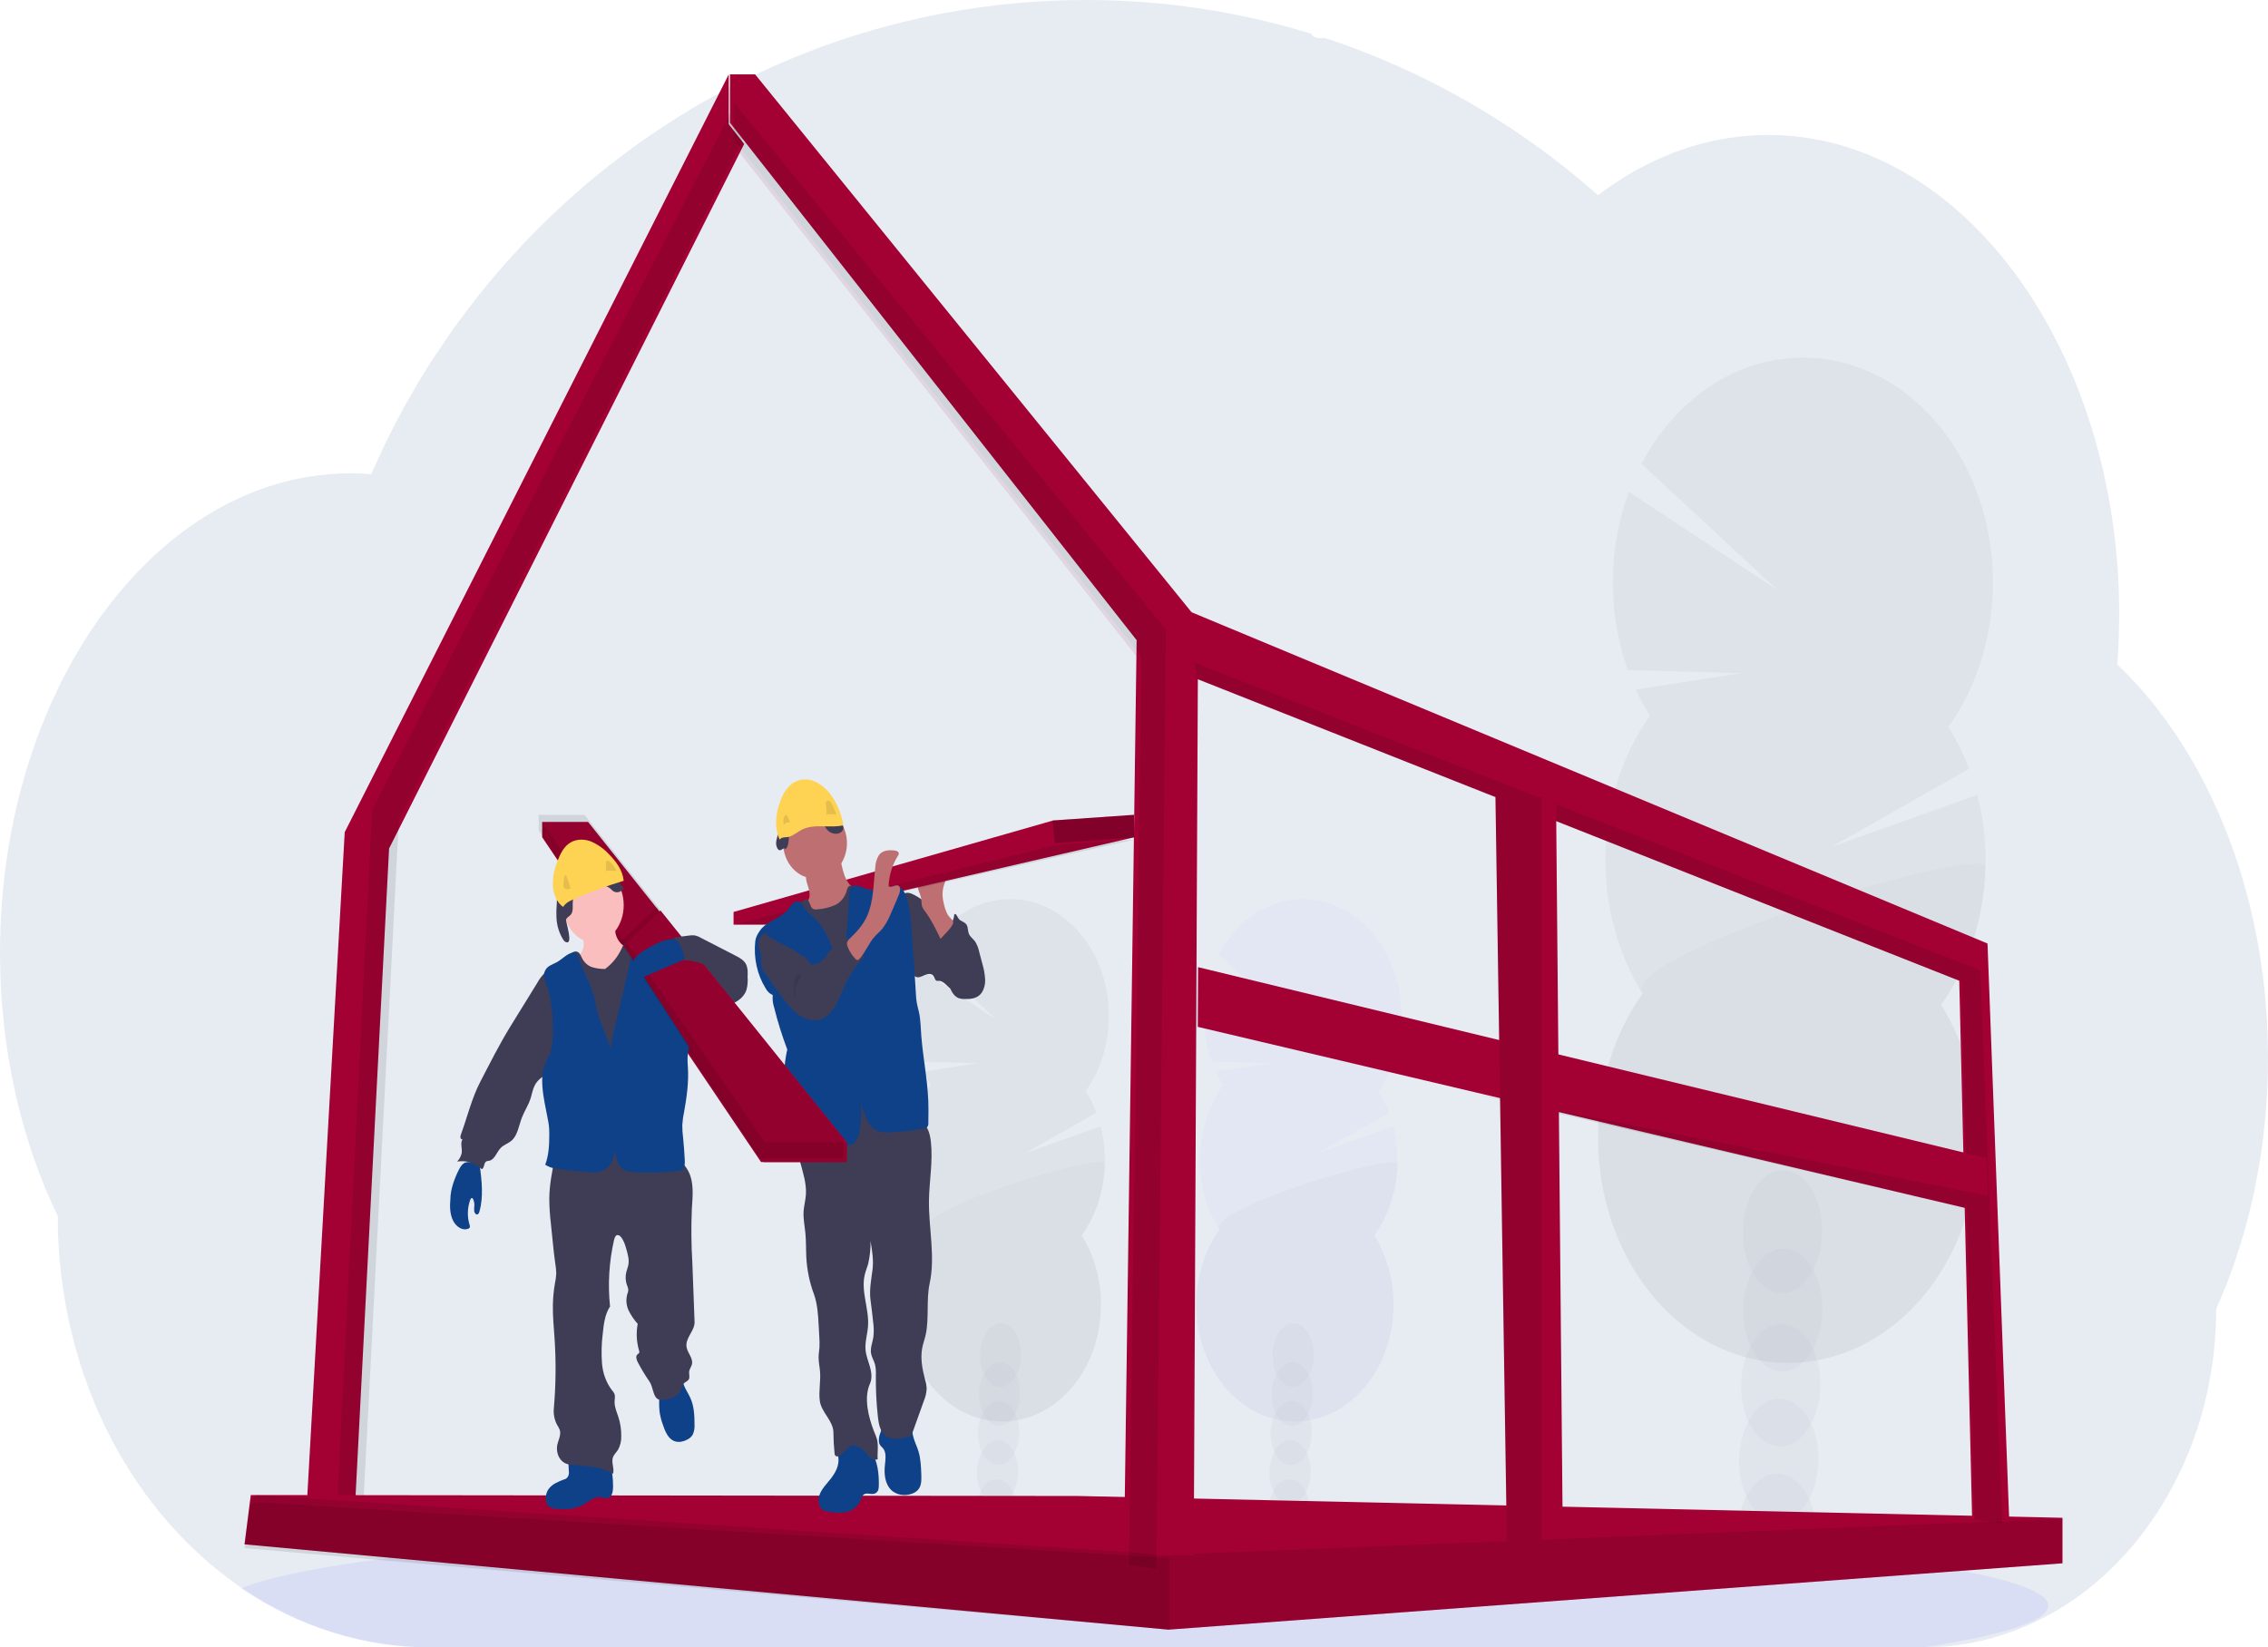 <svg width="640" height="465" viewBox="0 0 640 465" fill="none" xmlns="http://www.w3.org/2000/svg">
<path opacity="0.1" d="M640 298.671C640.011 311.27 638.721 323.824 636.158 336.054C635.296 340.174 634.295 344.21 633.154 348.159C631.757 353.034 630.139 357.817 628.307 362.486C627.383 364.848 626.407 367.163 625.378 369.431C625.395 382.351 623.143 395.135 618.765 406.974C610.851 428.217 596.739 445.393 579.002 455.372C567.911 461.622 555.791 464.91 543.503 465H121.502C102.727 465.047 84.275 459.22 68.024 448.112L67.774 447.945C65.46 446.345 63.203 444.65 61.004 442.861C56.057 438.824 51.409 434.298 47.11 429.331C41.292 422.614 36.165 415.11 31.836 406.974C21.668 387.903 16.282 365.819 16.301 343.281C6.004 321.939 0 296.373 0 268.901C0 234.239 9.542 202.621 25.218 178.685C28.486 173.685 32.066 168.979 35.928 164.609C39.738 160.284 43.833 156.324 48.175 152.766C51.649 149.917 55.279 147.344 59.042 145.064C60.613 144.12 62.188 143.228 63.791 142.4C65.199 141.662 66.622 140.975 68.062 140.327C69.79 139.552 71.54 138.84 73.311 138.189C75.082 137.539 76.83 136.97 78.555 136.482C81.09 135.75 83.669 135.155 86.292 134.698C88.466 134.319 90.639 134.056 92.813 133.857C94.54 133.703 96.285 133.619 98.04 133.594H98.991C100.925 133.594 102.849 133.683 104.756 133.837C104.957 133.362 105.174 132.881 105.375 132.412C106.136 130.699 106.924 128.991 107.717 127.322C107.715 127.308 107.715 127.292 107.717 127.278C107.853 126.982 107.989 126.693 108.13 126.411C108.771 125.044 109.44 123.689 110.124 122.348C110.439 121.706 110.749 121.103 111.07 120.499C111.138 120.349 111.212 120.204 111.293 120.063C111.619 119.421 111.95 118.779 112.287 118.137C113.964 114.971 115.708 111.86 117.52 108.804L117.981 108.021C118.264 107.546 118.525 107.084 118.84 106.609C119.59 105.37 120.361 104.125 121.138 102.906C121.682 102.033 122.225 101.166 122.812 100.338C124.225 98.198 125.674 96.059 127.159 93.919C128.644 91.78 130.187 89.668 131.788 87.584C132.006 87.295 132.223 87.013 132.451 86.73L134.771 83.739C134.886 83.598 134.983 83.47 135.092 83.341C135.369 82.988 135.635 82.635 135.934 82.295C137.179 80.735 138.455 79.207 139.738 77.686C146.264 70.008 153.216 62.852 160.549 56.267C160.837 55.997 161.13 55.741 161.418 55.484C162.798 54.258 164.2 53.045 165.602 51.851C173.313 45.316 181.374 39.377 189.733 34.071C190.309 33.679 190.896 33.313 191.488 32.954C198.983 28.27 206.69 24.079 214.576 20.399C218.874 18.39 223.27 16.503 227.693 14.776C230.638 13.634 233.594 12.549 236.588 11.528C241.268 9.936 245.981 8.509 250.726 7.247C264.706 3.541 278.929 1.252 293.239 0.405C297.586 0.144 301.982 0.009 306.427 0C327.873 -0.033 349.237 3.159 370.001 9.5C370.215 9.883 370.509 10.196 370.854 10.408C371.199 10.62 371.584 10.725 371.973 10.713H373.799C374.592 10.97 375.38 11.227 376.173 11.496C380.604 13.002 384.97 14.648 389.274 16.432L390.361 16.894C400.982 21.356 411.317 26.719 421.284 32.941C430.268 38.537 438.919 44.85 447.175 51.838C448.447 52.916 449.7 54.003 450.935 55.099C452.435 53.965 453.96 52.878 455.51 51.838C461.498 47.81 467.857 44.607 474.463 42.293C488.274 37.465 502.888 36.79 516.976 40.329C535.043 44.854 551.398 56.087 564.608 72.064C569.986 78.6 574.774 85.781 578.893 93.489C579.192 94.041 579.491 94.6 579.779 95.165C583.319 101.987 586.362 109.153 588.874 116.584C588.967 116.86 589.059 117.117 589.141 117.386C591.461 124.345 593.331 131.501 594.737 138.793C594.803 139.165 594.879 139.531 594.944 139.903C596.259 146.96 597.152 154.118 597.617 161.323C597.617 161.579 597.617 161.842 597.661 162.112C597.889 165.839 598.005 169.605 598.008 173.409C598.008 176.811 597.911 180.187 597.731 183.538C597.731 183.904 597.688 184.282 597.661 184.661C597.612 185.63 597.541 186.587 597.471 187.562C601.62 191.517 605.505 195.845 609.088 200.509C610.671 202.55 612.203 204.668 613.685 206.864C618.197 213.545 622.164 220.717 625.53 228.283C634.718 248.771 640 272.874 640 298.671Z" fill="#0F4189"/>
<path opacity="0.1" d="M578 453.262C578 457.542 565.235 461.553 542.961 465H121.641C102.896 465.046 84.475 459.357 68.249 448.512L68 448.349C74.401 445.654 85.956 443.141 101.683 440.873L102.388 440.773C109.441 439.776 117.323 438.83 125.938 437.934C126.155 437.934 126.377 437.896 126.594 437.865C133.43 437.163 140.701 436.505 148.408 435.891C148.652 435.891 148.891 435.841 149.135 435.828C152.108 435.582 155.142 435.348 158.238 435.126L159.431 435.038C181.972 433.422 207.593 432.131 235.38 431.278H235.412C239.304 431.153 243.237 431.042 247.211 430.946C251.631 430.825 256.105 430.719 260.633 430.627C264.088 430.539 267.587 430.476 271.097 430.414H271.179C287.014 430.138 303.375 430 320.106 430C361.476 430 400.579 430.871 435.228 432.438H435.325C440.652 432.676 445.882 432.939 450.981 433.209L455.321 433.447C461.075 433.764 466.681 434.105 472.139 434.468C536.315 438.686 578 445.535 578 453.262Z" fill="#6C63FF"/>
<g opacity="0.2">
<path opacity="0.2" d="M369.56 426.709C369.543 427.402 369.476 428.092 369.359 428.772C365.579 428.061 361.776 427.418 357.952 426.844C357.952 426.664 357.952 426.477 357.952 426.291C357.987 424.364 358.456 422.482 359.31 420.84C360.429 418.745 362.129 417.434 364.003 417.504C365.877 417.575 367.502 419.008 368.507 421.175C369.267 422.876 369.63 424.786 369.56 426.709Z" fill="#3F3D56"/>
<path opacity="0.2" d="M369.873 415.725C370.005 410.754 367.512 406.627 364.303 406.507C361.095 406.387 358.386 410.32 358.253 415.291C358.12 420.261 360.614 424.388 363.823 424.508C367.031 424.628 369.74 420.696 369.873 415.725Z" fill="#3F3D56"/>
<path opacity="0.2" d="M370.169 404.721C370.302 399.75 367.808 395.623 364.6 395.503C361.391 395.383 358.682 399.316 358.55 404.286C358.417 409.257 360.91 413.384 364.119 413.504C367.328 413.624 370.036 409.692 370.169 404.721Z" fill="#3F3D56"/>
<path opacity="0.2" d="M370.46 393.717C370.593 388.746 368.099 384.619 364.891 384.499C361.682 384.379 358.973 388.311 358.841 393.282C358.708 398.253 361.201 402.38 364.41 402.5C367.618 402.62 370.327 398.687 370.46 393.717Z" fill="#3F3D56"/>
<path opacity="0.2" d="M370.751 382.712C370.884 377.741 368.39 373.615 365.182 373.495C361.973 373.375 359.264 377.307 359.131 382.278C358.999 387.249 361.492 391.376 364.701 391.496C367.909 391.616 370.618 387.683 370.751 382.712Z" fill="#3F3D56"/>
<path opacity="0.2" d="M345.169 306.359C344.404 305.134 343.715 303.845 343.105 302.503L358.457 300.105L341.932 299.636C340.457 295.497 339.711 291.046 339.74 286.555C339.769 282.063 340.572 277.626 342.1 273.514L363.895 287.944L343.931 269.407C345.945 265.553 348.609 262.232 351.756 259.651C354.904 257.069 358.467 255.284 362.224 254.405C365.981 253.527 369.851 253.574 373.592 254.545C377.332 255.516 380.864 257.388 383.965 260.046C387.067 262.704 389.672 266.09 391.618 269.993C393.564 273.896 394.808 278.231 395.275 282.729C395.741 287.226 395.418 291.789 394.327 296.133C393.235 300.476 391.399 304.507 388.932 307.972C390.122 309.879 391.133 311.933 391.947 314.098L371.799 325.539L393.164 317.935C394.509 323.188 394.726 328.755 393.795 334.132C392.863 339.509 390.813 344.527 387.829 348.73C390.931 353.709 392.786 359.621 393.182 365.79C393.578 371.958 392.499 378.133 390.068 383.61C387.637 389.087 383.953 393.644 379.436 396.759C374.919 399.875 369.753 401.424 364.527 401.229C359.302 401.034 354.228 399.103 349.886 395.657C345.544 392.211 342.11 387.388 339.975 381.741C337.841 376.094 337.093 369.851 337.816 363.724C338.54 357.598 340.706 351.836 344.067 347.097C340.361 341.146 338.453 333.894 338.65 326.506C338.847 319.117 341.137 312.022 345.153 306.359H345.169Z" fill="#6C63FF"/>
<path opacity="0.1" d="M394.348 328.586C394.158 335.978 391.861 343.077 387.829 348.73C390.931 353.709 392.786 359.621 393.182 365.789C393.578 371.958 392.499 378.133 390.068 383.61C387.637 389.087 383.953 393.644 379.436 396.759C374.919 399.875 369.753 401.424 364.527 401.229C359.302 401.034 354.228 399.103 349.886 395.657C345.544 392.211 342.11 387.388 339.975 381.741C337.841 376.094 337.093 369.851 337.816 363.724C338.54 357.598 340.706 351.835 344.067 347.097C340.498 341.357 394.446 324.89 394.348 328.586Z" fill="black"/>
</g>
<g opacity="0.2">
<path opacity="0.2" d="M286.989 426.709C286.972 427.402 286.905 428.092 286.788 428.772C283.007 428.061 279.205 427.418 275.38 426.844C275.38 426.664 275.38 426.477 275.38 426.291C275.416 424.364 275.885 422.482 276.739 420.84C277.858 418.745 279.558 417.434 281.432 417.504C283.306 417.575 284.93 419.008 285.935 421.175C286.696 422.876 287.059 424.786 286.989 426.709Z" fill="#3F3D56"/>
<path opacity="0.2" d="M287.295 415.728C287.428 410.757 284.935 406.63 281.726 406.51C278.518 406.39 275.809 410.322 275.676 415.293C275.543 420.264 278.037 424.391 281.245 424.511C284.454 424.631 287.163 420.699 287.295 415.728Z" fill="#3F3D56"/>
<path opacity="0.2" d="M287.592 404.724C287.725 399.753 285.231 395.626 282.023 395.506C278.814 395.386 276.105 399.318 275.972 404.289C275.84 409.26 278.333 413.387 281.542 413.507C284.75 413.627 287.459 409.694 287.592 404.724Z" fill="#3F3D56"/>
<path opacity="0.2" d="M287.883 393.719C288.016 388.748 285.522 384.621 282.313 384.502C279.105 384.382 276.396 388.314 276.263 393.285C276.131 398.256 278.624 402.383 281.833 402.503C285.041 402.622 287.75 398.69 287.883 393.719Z" fill="#3F3D56"/>
<path opacity="0.2" d="M288.174 382.715C288.306 377.744 285.813 373.617 282.604 373.497C279.396 373.377 276.687 377.31 276.554 382.28C276.422 387.251 278.915 391.378 282.124 391.498C285.332 391.618 288.041 387.686 288.174 382.715Z" fill="#3F3D56"/>
<path opacity="0.2" d="M262.598 306.359C261.833 305.134 261.143 303.845 260.534 302.503L275.886 300.105L259.361 299.636C257.886 295.497 257.14 291.046 257.169 286.555C257.198 282.063 258.001 277.626 259.529 273.514L281.323 287.944L261.36 269.407C263.374 265.553 266.038 262.232 269.185 259.651C272.333 257.069 275.896 255.284 279.653 254.405C283.41 253.527 287.28 253.574 291.02 254.545C294.761 255.516 298.293 257.388 301.394 260.046C304.496 262.704 307.101 266.09 309.047 269.993C310.992 273.896 312.237 278.231 312.703 282.729C313.169 287.226 312.847 291.789 311.756 296.133C310.664 300.476 308.828 304.507 306.361 307.972C307.551 309.879 308.562 311.933 309.376 314.098L289.227 325.539L310.593 317.935C311.938 323.188 312.155 328.755 311.224 334.132C310.292 339.509 308.242 344.527 305.258 348.73C308.36 353.709 310.215 359.621 310.611 365.79C311.007 371.958 309.928 378.133 307.497 383.61C305.066 389.087 301.381 393.644 296.865 396.759C292.348 399.875 287.182 401.424 281.956 401.229C276.73 401.034 271.657 399.103 267.315 395.657C262.973 392.211 259.539 387.388 257.404 381.741C255.27 376.094 254.522 369.851 255.245 363.724C255.969 357.598 258.135 351.836 261.495 347.097C257.79 341.146 255.882 333.894 256.079 326.506C256.276 319.117 258.566 312.022 262.582 306.359H262.598Z" fill="black"/>
<path opacity="0.1" d="M311.777 328.586C311.587 335.978 309.29 343.077 305.258 348.73C308.36 353.709 310.215 359.621 310.611 365.789C311.007 371.958 309.928 378.133 307.497 383.61C305.066 389.087 301.381 393.644 296.865 396.759C292.348 399.875 287.182 401.424 281.956 401.229C276.73 401.034 271.657 399.103 267.315 395.657C262.973 392.211 259.539 387.388 257.404 381.741C255.27 376.094 254.522 369.851 255.245 363.724C255.969 357.598 258.135 351.835 261.495 347.097C257.926 341.357 311.875 324.89 311.777 328.586Z" fill="black"/>
</g>
<g opacity="0.2">
<path opacity="0.2" d="M512.539 433.74C512.498 435.054 512.365 436.361 512.143 437.648C504.863 436.273 497.531 435.043 490.147 433.959C490.147 433.612 490.147 433.258 490.147 432.898C490.216 429.187 491.12 425.563 492.765 422.402C494.938 418.372 498.198 415.846 501.799 415.975C505.401 416.103 508.535 418.874 510.491 423.045C511.966 426.331 512.673 430.023 512.539 433.74Z" fill="#3F3D56"/>
<path opacity="0.2" d="M513.13 412.579C513.386 403.006 508.583 395.058 502.403 394.827C496.222 394.596 491.005 402.169 490.749 411.742C490.494 421.315 495.297 429.262 501.477 429.493C507.657 429.724 512.875 422.151 513.13 412.579Z" fill="#3F3D56"/>
<path opacity="0.2" d="M513.695 391.393C513.95 381.82 509.148 373.873 502.967 373.642C496.787 373.411 491.57 380.984 491.314 390.556C491.058 400.129 495.861 408.077 502.041 408.308C508.222 408.539 513.439 400.966 513.695 391.393Z" fill="#3F3D56"/>
<path opacity="0.2" d="M514.265 370.208C514.52 360.635 509.718 352.688 503.537 352.457C497.357 352.225 492.14 359.798 491.884 369.371C491.628 378.944 496.431 386.891 502.611 387.122C508.792 387.353 514.009 379.78 514.265 370.208Z" fill="#3F3D56"/>
<path opacity="0.2" d="M514.192 348.058C514.435 338.481 509.62 330.539 503.436 330.319C497.253 330.1 492.043 337.686 491.801 347.263C491.558 356.841 496.373 364.783 502.557 365.002C508.74 365.222 513.95 357.636 514.192 348.058Z" fill="#3F3D56"/>
<path opacity="0.2" d="M465.577 202.053C464.111 199.693 462.784 197.217 461.606 194.642L491.158 190.027L459.351 189.121C456.51 181.154 455.073 172.585 455.127 163.938C455.181 155.291 456.726 146.748 459.666 138.831L501.631 166.605L463.203 130.919C467.088 123.517 472.221 117.141 478.28 112.189C484.339 107.237 491.196 103.815 498.422 102.135C505.648 100.456 513.089 100.555 520.282 102.427C527.474 104.3 534.263 107.904 540.227 113.017C546.19 118.13 551.199 124.642 554.942 132.146C558.685 139.65 561.082 147.985 561.984 156.633C562.885 165.281 562.271 174.056 560.18 182.411C558.09 190.766 554.567 198.522 549.832 205.196C552.121 208.869 554.068 212.823 555.639 216.991L516.847 239.031L557.975 224.376C560.567 234.476 560.989 245.182 559.203 255.524C557.417 265.866 553.479 275.518 547.746 283.606C553.716 293.192 557.286 304.573 558.048 316.448C558.809 328.322 556.731 340.21 552.051 350.752C547.371 361.295 540.278 370.067 531.583 376.064C522.889 382.062 512.943 385.044 502.884 384.669C492.824 384.293 483.057 380.576 474.699 373.942C466.341 367.309 459.729 358.026 455.62 347.155C451.51 336.285 450.069 324.265 451.461 312.472C452.853 300.678 457.022 289.585 463.491 280.463C456.36 269.006 452.69 255.048 453.068 240.828C453.446 226.607 457.852 212.949 465.577 202.046V202.053Z" fill="black"/>
<path opacity="0.1" d="M560.262 244.835C559.906 259.058 555.503 272.723 547.768 283.619C553.738 293.205 557.308 304.586 558.069 316.46C558.831 328.335 556.753 340.223 552.073 350.765C547.393 361.308 540.3 370.08 531.605 376.077C522.91 382.075 512.965 385.057 502.905 384.681C492.846 384.306 483.079 380.589 474.72 373.955C466.362 367.321 459.751 358.039 455.641 347.168C451.532 336.298 450.091 324.278 451.483 312.484C452.875 300.69 457.043 289.598 463.512 280.475C456.592 269.414 560.452 237.719 560.262 244.835Z" fill="black"/>
</g>
<path d="M86 435L91.676 434.981H99.679L109.797 239.499L210 40.639L205.644 35.08V21L97.276 234.892L86 435Z" fill="#A30134"/>
<path opacity="0.1" d="M95 427H102.414L112.557 231.47L213 32.561L208.634 27L105.029 228.49L95 427Z" fill="black"/>
<path d="M69 435.918L329.49 459.98L329.713 460L581.81 441.285L582 441.272V428.422L304.22 422.269L72.469 422H70.775L70.591 423.442L69 435.918Z" fill="#A30134"/>
<path opacity="0.1" d="M69 435.918L329.49 459.98L329.713 460L581.81 441.285L582 441.036V428.69H581.777L329.49 438.86L72.469 422H72.431L71.975 422.36L70.591 423.442L69 435.918Z" fill="black"/>
<path opacity="0.1" d="M69 436.974L330 460V439.79L71.981 424L70.594 425.035L69 436.974Z" fill="black"/>
<path d="M206 34.661L320.743 180.698L317.196 437.579L326.943 438.974L327.105 439H336.852L338.018 191.728L552.876 276.832L556.499 428.362L564.342 429.404L567 429.758L560.849 266.323L336.245 172.819L213.089 21H206V34.661Z" fill="#A30134"/>
<path opacity="0.1" d="M337 187L337.887 191.739L553.494 277.052L557.13 428.955L565 430L558.828 273.893L337 187Z" fill="black"/>
<g opacity="0.1" filter="url(#filter0_d_0_1)">
<path d="M206 35.662L321.114 181.708L317.555 438.604L327.334 440L330 173.301L206 22V35.662Z" fill="black"/>
<path d="M321.614 181.715L321.617 181.538L321.507 181.398L206.5 35.488V23.399L329.498 173.478L326.839 439.424L318.061 438.171L321.614 181.715Z" stroke="#A30134"/>
</g>
<path d="M338 289.849L416.743 308.432L416.77 308.439L554.686 341L561 337.967L560.978 337.434L560.566 326.879L338.081 273L338 289.849Z" fill="#A30134"/>
<path opacity="0.1" d="M417 309L554.696 341L561 338.019L560.978 337.496L417 309Z" fill="black"/>
<path d="M422 225L424.127 363.794L425.225 435L434.907 434.615L441 434.371L439.106 227.008L434.907 225.353L433.987 225H422Z" fill="#A30134"/>
<path opacity="0.1" d="M422 225V225.032L424.069 363.805L425.183 435L435 434.615V225H422Z" fill="black"/>
<path d="M269.646 260.552C270.203 260.906 270.735 261.311 271.238 261.763C271.832 262.372 272.366 263.057 272.829 263.806C275.106 267.252 277.207 271.257 276.984 275.604C276.988 276.236 276.886 276.863 276.683 277.449C276.48 278.036 276.18 278.569 275.801 279.019C274.861 279.957 273.514 280 272.283 280C270.946 280 269.54 280 268.383 279.193C267.227 278.386 266.261 276.815 264.892 276.852C264.699 276.889 264.502 276.889 264.309 276.852C263.836 276.672 263.741 275.945 263.433 275.486C262.903 274.66 261.783 274.865 260.95 275.225C260.117 275.585 259.194 276.125 258.372 275.709C257.894 275.414 257.504 274.958 257.252 274.399C255.284 270.673 254.865 266.196 254.493 261.868C254.265 259.236 252.525 250.257 257.326 252.3C259.449 253.194 261.433 254.982 263.364 256.292L269.646 260.552Z" fill="#3F3D56"/>
<path d="M264.978 261.643C265.407 262.031 265.927 262.228 266.456 262.201C266.984 262.175 267.49 261.926 267.894 261.495C268.685 260.596 269.189 259.364 269.312 258.031C269.843 257.824 270.114 258.7 270.454 259.235C271.049 260.144 272.26 260.131 272.802 261.101C273.179 261.77 273.094 262.699 273.359 263.455C273.705 264.431 274.56 264.94 275.144 265.729C275.696 266.591 276.094 267.592 276.313 268.665L277.184 271.955C277.6 273.323 277.868 274.756 277.98 276.215C278.035 276.944 277.974 277.68 277.801 278.379C277.628 279.079 277.346 279.728 276.971 280.288C275.803 281.873 273.885 282.04 272.191 281.993C271.625 282.009 271.06 281.925 270.512 281.746C269.009 281.157 268.048 279.251 267.649 277.332C267.251 275.413 267.293 273.4 267.06 271.433C266.807 269.502 266.361 267.619 265.732 265.829C265.264 264.438 263.979 262.365 264 260.887C264.383 260.887 264.659 261.328 264.978 261.643Z" fill="#3F3D56"/>
<path d="M266.402 255.337C266.148 254.419 266 253.463 265.962 252.498C265.962 250.557 266.706 248.733 267.455 247L261.252 248.003C260.504 248.125 259.668 248.306 259.245 249.05C259.084 249.419 259 249.828 259 250.244C259 250.659 259.084 251.068 259.245 251.437C259.556 252.175 259.803 252.948 259.983 253.746C259.997 254.444 260.064 255.139 260.183 255.822C260.376 256.324 260.647 256.778 260.981 257.161C262.755 259.502 264.085 262.264 265.409 265C265.371 264.922 269.147 261.436 268.996 260.298C268.909 259.651 267.818 258.875 267.471 258.254C266.991 257.353 266.631 256.369 266.402 255.337Z" fill="#BE6F72"/>
<path d="M320 230V236.355L228.195 257.581L223.432 261H207V257.419L297.2 231.587L320 230Z" fill="#A30134"/>
<path opacity="0.1" d="M320 237L228.195 257.67L223.432 261H207L297.869 238.552L320 237Z" fill="black"/>
<path d="M246.058 410.074C245.05 408.6 243.66 407.582 242.112 407.185C240.565 406.788 238.951 407.035 237.535 407.886C237.232 408.058 236.964 408.31 236.752 408.624C236.216 409.53 236.559 410.779 236.608 411.899C236.731 414.631 234.93 416.851 233.311 418.761C232.443 419.784 231.558 420.878 231.167 422.27C230.776 423.662 231.065 425.429 232.116 426.154C232.574 426.431 233.073 426.599 233.584 426.646C235.298 427.05 237.055 427.109 238.784 426.821C240.494 426.426 242.171 425.254 242.911 423.351C243.054 422.835 243.29 422.364 243.603 421.972C244.546 421.072 245.993 422.127 247.065 421.486C247.95 420.956 247.987 420.121 247.998 419.02C248.03 415.978 247.655 412.534 246.058 410.074Z" fill="#0F4189"/>
<path d="M259.172 409.627C259.807 411.696 259.894 413.95 259.977 416.159C260.023 417.436 260.054 418.802 259.497 419.881C258.94 420.96 257.851 421.528 256.808 421.796C254.656 422.345 252.164 421.828 250.776 419.715C249.713 418.1 249.491 415.884 249.687 413.79C249.852 412.073 250.203 410.061 249.207 408.842C248.949 408.516 248.613 408.286 248.376 407.935C247.86 407.156 247.943 405.982 248.221 405.024C248.584 404.108 248.856 403.141 249.031 402.144C249.073 401.672 256.019 402.476 256.659 402.866C257.531 403.396 257.397 404.283 257.66 405.356C258.026 406.85 258.728 408.197 259.172 409.627Z" fill="#0F4189"/>
<path d="M260.458 316.995C261.901 318.099 262.458 320.268 262.682 322.282C263.299 327.802 262.218 333.379 262.136 338.95C262.059 346.754 263.971 354.701 262.338 362.26C261.36 366.779 262.19 371.943 261.272 376.507C260.999 377.862 260.497 379.14 260.234 380.496C259.688 383.433 260.262 386.506 261.032 389.379C261.278 390.153 261.434 390.963 261.496 391.786C261.459 393.054 261.187 394.297 260.699 395.427L257.421 404.587C257.055 405.614 255.613 405.781 254.689 405.917C252.952 406.162 251.013 406.337 249.631 405.065C248.248 403.793 247.915 401.663 247.702 399.675C247.293 395.858 247.111 392.012 247.156 388.165C247.216 387.161 247.14 386.152 246.932 385.176C246.631 384.072 245.97 383.117 245.79 381.949C245.561 380.438 246.211 378.953 246.451 377.43C246.616 376.038 246.598 374.625 246.396 373.24C246.183 371.175 245.938 369.109 245.659 367.056C245.266 364.184 245.828 361.35 246.205 358.471C246.56 355.766 246.107 353.009 245.659 350.324C245.698 352.504 245.468 354.678 244.976 356.779C244.686 357.806 244.271 358.787 244.02 359.833C242.9 364.526 245.287 369.451 244.949 374.312C244.79 376.584 244.036 378.831 244.249 381.071C244.397 382.71 245.042 384.214 245.484 385.776C245.927 387.339 246.156 389.127 245.484 390.586C243.709 394.549 245.036 399.939 246.626 404.006C246.949 404.727 247.23 405.474 247.467 406.24C247.937 408.073 247.544 410.042 247.669 411.953C247.212 412.041 246.743 412.005 246.299 411.847C245.855 411.69 245.448 411.414 245.107 411.043C244.867 410.746 244.67 410.397 244.435 410.087C243.779 409.348 243.002 408.775 242.152 408.402C241.652 408.072 241.084 407.918 240.513 407.957C239.912 408.155 239.372 408.551 238.956 409.099C238.415 409.661 237.842 410.176 237.24 410.642C236.984 410.875 236.684 411.032 236.366 411.101C236.206 411.13 236.043 411.099 235.898 411.012C235.754 410.925 235.637 410.787 235.563 410.616C235.529 410.509 235.509 410.396 235.503 410.281C235.3 408.332 235.193 406.37 235.181 404.406C235.181 401.03 231.761 398.706 231.329 395.369C230.985 392.677 231.624 389.934 231.411 387.222C231.307 385.828 230.98 384.46 231.001 383.065C231.001 382.162 231.176 381.277 231.236 380.38C231.286 379.384 231.274 378.385 231.198 377.391L231.029 374.273C230.865 371.194 230.685 368.05 229.658 365.236C228.44 361.949 227.718 358.436 227.527 354.856C227.418 352.596 227.489 350.337 227.27 348.071C227.073 346.025 226.636 343.991 226.762 341.939C226.866 340.351 227.308 338.814 227.412 337.226C227.625 334.173 226.642 331.203 225.872 328.279C225.101 325.355 224.533 322.114 225.544 319.293C225.688 318.83 225.929 318.418 226.243 318.093C226.631 317.79 227.072 317.596 227.532 317.525C236.906 315.198 246.513 314.474 256.061 315.375C257.617 315.479 259.128 316.036 260.458 316.995Z" fill="#3F3D56"/>
<path d="M230 248C234.971 248 239 243.523 239 238C239 232.477 234.971 228 230 228C225.029 228 221 232.477 221 238C221 243.523 225.029 248 230 248Z" fill="#BE6F72"/>
<path d="M228.364 251.545C228.489 252.16 228.489 252.803 228.364 253.418C228.227 253.848 228.034 254.247 227.792 254.6C226.948 255.944 226.014 257.198 225 258.348C225.517 259.772 226.447 260.905 227.607 261.525C228.759 262.13 229.968 262.556 231.205 262.794C231.823 262.995 232.466 263.049 233.1 262.955C233.684 262.774 234.237 262.465 234.733 262.042L239.577 258.462C240.308 257.974 240.985 257.371 241.591 256.669C242.48 255.542 242.982 254.037 242.995 252.465C243.018 252.183 242.956 251.901 242.821 251.672C242.636 251.473 242.403 251.353 242.157 251.33C240.453 250.866 239.109 249.16 238.347 247.226C237.658 245.243 237.212 243.145 237.024 241L231.859 244.358C231.091 244.862 230.329 245.366 229.534 245.802C229.028 246.084 228.005 246.319 227.645 246.89C226.96 247.945 228.184 250.275 228.364 251.545Z" fill="#BE6F72"/>
<path d="M224.787 256.47C224.062 257.173 223.495 258.077 223.139 259.101C222.806 260.369 223.139 261.707 223.439 262.962C224.848 268.312 225.925 273.776 226.661 279.311C227.112 283.114 227.278 286.975 227.498 290.823C227.949 298.671 228.604 311.185 229.479 318.982C232.701 319.153 235.841 318.044 239.036 317.638C245.006 316.89 251.153 318.602 257 317.004C255.583 310.392 254.165 299.102 252.748 292.497C252.121 289.894 251.686 287.232 251.449 284.541C251.325 282.607 251.4 280.667 251.422 278.721C251.47 274.918 251.293 271.114 251.116 267.31C250.912 262.873 250.708 258.435 249.816 254.093C249.754 253.54 249.535 253.028 249.194 252.641C248.657 252.179 247.959 252.343 247.32 252.445C245.364 252.738 243.384 252.184 241.747 250.885C241.038 250.315 240.088 249.617 239.428 250.251C239.146 250.634 238.96 251.101 238.891 251.602C238.599 252.498 238.148 253.311 237.568 253.986C236.989 254.66 236.294 255.181 235.53 255.513C234 256.167 232.398 256.556 230.773 256.667C230.276 256.793 229.758 256.724 229.297 256.47C228.534 255.919 228.481 253.935 227.52 253.801C226.677 253.687 225.356 255.83 224.787 256.47Z" fill="#3F3D56"/>
<path d="M237.37 271.704C235.36 269.448 234.477 266.176 233.012 263.396C232.014 261.527 230.739 259.882 229.248 258.54C228.498 257.959 227.81 257.274 227.199 256.501C226.682 255.754 226.29 254.757 225.505 254.469C225.181 254.386 224.845 254.397 224.525 254.501C224.205 254.604 223.911 254.797 223.669 255.063C223.189 255.6 222.734 256.168 222.307 256.763C219.998 259.569 215.939 259.958 214.109 263.205C213.615 263.893 213.279 264.718 213.134 265.601C212.607 270.326 213.648 275.108 216.043 278.957C216.506 279.849 217.218 280.526 218.058 280.874C217.944 282.066 218.079 283.272 218.451 284.389C219.459 288.433 220.699 292.394 222.16 296.243C221.811 297.749 221.567 299.285 221.43 300.838C221.049 304.742 221.403 308.704 221.044 312.615C220.749 315.81 219.954 318.922 219.927 322.124C219.927 322.635 219.965 323.242 220.341 323.504C220.541 323.625 220.765 323.68 220.989 323.664L227.69 323.901C231.579 324.035 235.507 324.169 239.336 323.325C239.846 323.237 240.341 323.054 240.802 322.782C242.098 321.932 242.529 320.015 242.736 318.309C243.006 316.096 243.113 313.859 243.057 311.625C243.869 314.635 244.833 317.747 247.284 319.05C248.581 319.74 250.062 319.689 251.484 319.645C254.549 319.484 257.603 319.115 260.631 318.539C260.817 318.566 261.007 318.542 261.184 318.468C261.361 318.393 261.521 318.272 261.65 318.112C261.78 317.952 261.876 317.759 261.931 317.548C261.986 317.337 261.997 317.114 261.965 316.897L261.998 313.408C262.063 306.321 260.565 299.547 259.982 292.492C259.797 290.268 259.813 288.019 259.35 285.839C259.16 284.926 258.882 284.031 258.713 283.111C258.568 282.21 258.477 281.298 258.441 280.382L258.016 273.353C257.814 270.1 257.526 266.962 257.313 263.716C257.196 260.555 256.806 257.416 256.147 254.348C255.673 252.431 254.687 250.258 252.982 250.021C252.073 249.9 251.19 250.366 250.324 250.692C248.195 251.479 245.91 251.467 243.787 250.66C243.131 250.357 242.447 250.142 241.75 250.021C241.398 249.965 241.041 250.02 240.713 250.179C240.386 250.339 240.101 250.597 239.887 250.929C239.675 251.428 239.576 251.982 239.598 252.539C239.342 258.923 238.868 265.499 237.37 271.704Z" fill="#0F4189"/>
<path d="M228.961 272.381C226.476 269.279 223.926 266.121 220.724 264.149C219.463 263.37 218.029 262.783 216.633 263.077C215.237 263.37 213.938 264.806 214.002 266.484C214.045 267.525 214.579 268.443 214.746 269.464C214.94 270.613 214.66 271.838 214.962 272.948C215.207 273.68 215.574 274.346 216.04 274.907L219.856 280.261C221.473 282.495 223.091 284.76 225.171 286.304C227.252 287.848 229.947 288.569 232.233 287.472C233.859 286.577 235.211 285.108 236.103 283.267C237.052 281.48 237.72 279.527 238.61 277.683C239.994 274.737 241.821 272.114 244 269.943C242.879 269.598 241.472 269.113 240.766 268.029C240.565 267.684 240.393 267.316 240.254 266.931L239.38 264.698C239.083 264.679 238.786 264.734 238.508 264.858C238.23 264.982 237.976 265.173 237.763 265.419C237.389 265.931 236.987 266.415 236.561 266.867C235.801 267.544 234.772 267.729 234.082 268.501C233.815 268.832 233.573 269.191 233.359 269.573C232.837 270.385 232.175 271.055 231.416 271.54C230.658 272.024 229.821 272.311 228.961 272.381Z" fill="#3F3D56"/>
<path d="M244.69 258.558C246.545 254.425 246.459 249.471 246.989 244.803C247.046 243.567 247.401 242.379 248.01 241.389C249.079 239.914 250.966 239.894 252.581 240.083C253.056 240.149 253.65 240.423 253.623 241.004C253.586 241.212 253.502 241.404 253.382 241.559C251.818 244.025 250.897 247.009 250.742 250.123C251.581 250.835 252.88 249.373 253.687 250.123C254.222 250.672 253.976 251.755 253.655 252.539C252.91 254.354 252.142 256.155 251.351 257.944C250.719 259.521 249.896 260.971 248.908 262.246C248.229 263.042 247.432 263.669 246.743 264.452C245.139 266.287 244.171 268.878 242.514 270.667C242.374 270.852 242.185 270.97 241.98 271C241.769 270.982 241.57 270.873 241.418 270.693C240.59 269.871 239.904 268.857 239.398 267.71C238.767 266.287 238.863 265.869 239.857 264.864C241.718 263.068 243.53 261.143 244.69 258.558Z" fill="#BE6F72"/>
<path d="M225.962 269.579C226.28 269.844 226.673 270.145 227.024 269.923C227.167 269.806 227.289 269.647 227.38 269.457C227.987 268.364 228.494 267.176 228.888 265.919C228.956 265.741 228.994 265.545 229 265.346C229 264.887 228.697 264.551 228.416 264.286C226.907 262.989 225.285 261.95 223.587 261.191C222.185 260.475 220.719 259.852 219.232 260.031C218.673 260.082 218.127 260.284 217.628 260.626C217.129 260.969 216.686 261.443 216.326 262.022C215.264 263.863 217.043 264.422 218.159 265.088C220.74 266.671 223.534 267.588 225.962 269.579Z" fill="#0F4189"/>
<path opacity="0.1" d="M224.009 281.146C223.989 281.301 224.001 281.459 224.045 281.607C224.088 281.755 224.162 281.89 224.26 282C224.433 281.038 224.206 280.022 224.385 279.053C224.647 277.597 225.893 276.499 226 275.036C223.717 274.528 224.027 279.575 224.009 281.146Z" fill="black"/>
<path opacity="0.2" d="M320 230V236.396L297.675 238L297 231.597L320 230Z" fill="black"/>
<path d="M221.652 239.703C223.031 238.417 222.233 235.72 223.167 233.992C223.71 233.048 224.627 232.55 225.528 232.128C226.616 231.545 227.781 231.176 228.976 231.034C229.574 230.968 230.177 231.058 230.741 231.295C231.305 231.533 231.815 231.913 232.233 232.407C232.585 232.867 232.824 233.427 233.155 233.905C233.566 234.463 234.1 234.884 234.702 235.123C235.304 235.361 235.952 235.409 236.575 235.26C237.297 235.073 238.047 234.446 237.998 233.601C237.916 233.087 237.687 232.618 237.346 232.271L235.794 230.301C234.029 228.064 232.07 225.69 229.48 225.13C227.678 224.739 225.832 225.292 224.095 225.957C223.395 226.224 222.608 226.622 222.412 227.436C222.282 227.995 222.478 228.604 222.364 229.17C222.141 230.295 220.882 230.674 220.295 231.618C219.709 232.563 219.888 233.681 219.72 234.725C219.552 235.769 219.063 236.789 219.003 237.87C218.965 238.522 219.253 239.734 219.894 239.97C220.534 240.207 221.256 238.926 221.652 239.703Z" fill="#3F3D56"/>
<path d="M238 232.953C237.541 230.188 236.55 227.576 235.102 225.311C233.814 223.194 232.022 221.552 229.943 220.585C228.903 220.116 227.786 219.925 226.673 220.026C225.561 220.128 224.483 220.518 223.52 221.169C222.091 222.346 220.978 223.965 220.311 225.838C218.9 229.345 218.377 233.631 220.017 237C220.671 236.082 221.793 236.497 222.785 236.164C224.027 235.756 225.078 234.8 226.26 234.203C229.828 232.387 234.187 233.858 238 232.953Z" fill="#FED253"/>
<path opacity="0.1" d="M221.14 232.903C221.025 231.937 220.95 230.816 221.59 230.129C221.622 230.087 221.662 230.053 221.708 230.031C221.754 230.009 221.805 229.998 221.855 230C221.9 230.016 221.941 230.041 221.976 230.074C222.011 230.107 222.04 230.148 222.06 230.193C222.429 230.819 222.744 231.48 223 232.168C222.627 232.076 222.238 232.106 221.881 232.254C221.524 232.403 221.217 232.662 221 233" fill="black"/>
<path opacity="0.1" d="M233.29 229.668L233.068 227.034C233.032 226.817 233.047 226.592 233.111 226.384C233.204 226.211 233.347 226.084 233.513 226.03C233.679 225.975 233.856 225.996 234.01 226.089C234.313 226.29 234.563 226.589 234.731 226.952C235.244 227.895 235.669 228.902 236 229.956C235.008 229.727 233.987 229.742 233 230" fill="black"/>
<path opacity="0.1" d="M238 323V327.733L234.326 328H215V323H238Z" fill="black"/>
<path d="M238 322.495V328H214.754L153 236.33V232H165.946L238 322.495Z" fill="#A30134"/>
<path opacity="0.1" d="M237 320.495V326H213.754L152 234.33V230H164.946L237 320.495Z" fill="black"/>
<path opacity="0.1" d="M238 322.495V328H214.754L153 236.33V232L215.089 322.495H238Z" fill="black"/>
<path d="M160.525 415.349C160.566 415.61 160.561 415.878 160.51 416.136C160.46 416.395 160.364 416.638 160.23 416.851C160.095 417.064 159.925 417.242 159.73 417.374C159.534 417.506 159.318 417.589 159.094 417.618C157.576 418.222 155.965 418.82 154.889 420.189C153.813 421.558 153.6 424.097 154.889 425.209C155.547 425.676 156.304 425.919 157.073 425.909C159.547 426.109 162.125 426.07 164.37 424.836C165.975 423.962 167.488 422.471 169.252 422.606C170.164 422.67 171.137 423.171 171.95 422.683C172.764 422.194 172.994 420.832 172.999 419.694C173.02 417.319 172.715 414.956 172.098 412.695C172.016 412.386 168.542 412.149 168.127 412.052L163.916 411.409C163.119 411.287 161.399 410.58 160.771 411.364C160.143 412.149 160.525 414.417 160.525 415.349Z" fill="#0F4189"/>
<path d="M186.147 398.639C186.326 399.808 186.617 400.949 187.014 402.041C187.601 403.806 188.353 405.682 189.79 406.539C191.096 407.311 192.699 407.032 194.027 406.299C194.581 406.027 195.066 405.591 195.437 405.033C195.865 404.15 196.057 403.133 195.986 402.118C195.986 399.606 195.859 397.01 194.888 394.777C194.054 392.83 192.6 391.155 192.578 389L187.579 390.142C187.311 390.173 187.056 390.292 186.844 390.486C186.685 390.684 186.575 390.928 186.525 391.194C185.992 393.623 185.863 396.152 186.147 398.639Z" fill="#0F4189"/>
<path d="M127.089 338.529C126.89 340.581 126.974 342.781 127.855 344.553C128.736 346.325 130.591 347.498 132.196 346.791C132.278 346.765 132.355 346.72 132.422 346.658C132.49 346.595 132.547 346.517 132.589 346.427C132.631 346.212 132.607 345.985 132.521 345.79C131.812 343.492 131.871 340.948 132.683 338.701C132.788 338.408 133.013 338.063 133.26 338.178C133.363 338.242 133.446 338.345 133.496 338.471C133.749 339.005 133.877 339.614 133.863 340.231C133.789 340.789 133.775 341.357 133.821 341.92C133.92 342.468 134.403 342.985 134.822 342.749C134.943 342.658 135.048 342.539 135.13 342.397C135.212 342.256 135.27 342.096 135.299 341.927C136.468 337.815 135.939 333.32 135.404 329.017C135.408 328.918 135.395 328.819 135.365 328.728C135.334 328.636 135.288 328.553 135.228 328.486C135.169 328.418 135.098 328.367 135.02 328.337C134.943 328.307 134.861 328.297 134.78 328.309C132.306 328.01 130.953 327.289 129.538 330.088C128.321 332.447 127.089 335.692 127.089 338.529Z" fill="#0F4189"/>
<path d="M156.566 326.847C155.81 330.591 155.049 334.379 155 338.226C155.013 340.622 155.165 343.014 155.454 345.385L156.021 350.956C156.215 352.834 156.404 354.706 156.68 356.565C156.856 357.522 156.951 358.498 156.966 359.479C156.913 360.445 156.785 361.403 156.583 362.341C156.243 364.311 156.053 366.313 156.015 368.323C155.956 371.539 156.291 374.756 156.502 377.972C156.922 384.381 156.859 390.822 156.313 397.217C156.094 398.944 156.409 400.706 157.198 402.177C157.519 402.641 157.782 403.156 157.982 403.708C158.387 405.181 157.441 406.654 157.198 408.165C157.043 409.344 157.287 410.548 157.876 411.513C158.465 412.478 159.352 413.125 160.342 413.311C164.663 413.922 169.103 413.646 172.997 416C173.408 414.572 172.511 412.951 172.922 411.497C173.181 410.597 173.894 410.011 174.38 409.252C175.033 408.096 175.359 406.721 175.309 405.329C175.328 403.511 175.057 401.706 174.51 400.009C174.051 398.594 173.392 397.198 173.43 395.68C173.43 394.934 173.651 394.149 173.397 393.461C173.223 393.066 172.986 392.714 172.7 392.425C171.086 390.319 170.094 387.643 169.875 384.803C169.665 381.985 169.741 379.147 170.102 376.351C170.367 373.688 170.723 370.877 172.144 368.799C171.485 362.499 171.872 356.107 173.284 349.984C173.424 349.418 173.646 348.762 174.132 348.627C174.325 348.604 174.52 348.636 174.7 348.721C174.881 348.806 175.042 348.941 175.169 349.116C176.017 350.062 176.422 351.432 176.789 352.744C177.194 354.165 177.605 355.684 177.297 357.137C177.167 357.78 176.908 358.347 176.757 358.964C176.428 360.205 176.486 361.545 176.919 362.74C177.13 363.176 177.262 363.661 177.308 364.161C177.258 364.592 177.148 365.009 176.984 365.396C176.783 366.158 176.72 366.96 176.797 367.753C176.874 368.545 177.091 369.309 177.432 369.996C178.12 371.362 178.97 372.603 179.954 373.681C179.484 376.15 179.606 378.727 180.306 381.117C180.356 381.225 180.388 381.343 180.4 381.466C180.412 381.588 180.404 381.712 180.376 381.831C180.279 382.076 180.03 382.166 179.836 382.339C179.295 382.867 179.63 383.864 179.992 384.552C180.984 386.441 182.079 388.25 183.271 389.968C184.351 391.505 184.254 394.471 185.864 395.024C186.54 395.198 187.24 395.198 187.916 395.024C189.504 394.735 191.276 394.188 192.054 392.515C192.372 391.827 192.502 390.991 192.999 390.476C193.496 389.962 194.138 389.872 194.414 389.254C194.689 388.637 194.382 387.826 194.473 387.112C194.565 386.398 195.089 385.826 195.257 385.073C195.656 383.336 193.955 381.908 193.723 380.133C193.388 377.56 196.11 375.63 195.997 373.057C195.759 367.468 195.608 361.852 195.365 356.262C195.06 351.255 195.016 346.231 195.235 341.217C195.424 338.097 195.775 334.83 194.814 331.929C193.431 327.838 189.618 325.541 185.928 325.104C182.239 324.667 178.561 325.709 174.904 326.39C168.835 327.504 162.669 327.658 156.566 326.847Z" fill="#3F3D56"/>
<path d="M167.5 266C172.194 266 176 261.299 176 255.5C176 249.701 172.194 245 167.5 245C162.806 245 159 249.701 159 255.5C159 261.299 162.806 266 167.5 266Z" fill="#FBBEBE"/>
<path d="M164.521 267.864C164.234 268.727 163.75 269.458 163.134 269.96C162.518 270.462 161.799 270.712 161.071 270.677C160.765 272.311 161.499 273.959 162.339 275.246C164.084 277.862 166.338 279.832 168.87 280.951C171.401 282.07 174.119 282.299 176.742 281.613C177.763 281.378 178.731 280.857 179.579 280.088C180.723 278.857 181.49 277.144 181.746 275.253C181.989 273.375 182.058 271.466 181.952 269.567C181.981 269.192 181.898 268.816 181.719 268.518C181.508 268.307 181.247 268.196 180.979 268.205C179.194 268 177.329 267.912 175.759 266.781C174.19 265.651 173.075 263.097 173.831 261C173.709 261.327 170.624 261.483 170.217 261.552C168.944 261.783 167.67 262.042 166.402 262.342C165.793 262.385 165.191 262.531 164.611 262.777C163.845 263.288 164.13 263.036 164.31 263.962C164.579 265.379 164.976 266.393 164.521 267.864Z" fill="#FBBEBE"/>
<path d="M170.739 273.51C169.572 273.526 168.407 273.373 167.271 273.053C166.123 272.734 165.112 271.931 164.424 270.792C164.024 270.071 163.764 269.163 163.125 268.757C162.081 268.113 160.89 269.201 160.057 270.2C159.298 271.184 158.419 272.027 157.449 272.699C156.29 273.427 154.938 273.684 153.844 274.541C152.99 275.309 152.258 276.251 151.68 277.324L144.012 289.755C140.932 294.754 138.254 300.119 135.51 305.395C133.134 309.961 131.89 315.217 130.099 320.145C129.957 320.446 129.898 320.793 129.931 321.137C129.996 321.472 130.337 321.742 130.575 321.549C129.768 322.502 130.477 324.126 130.288 325.465C130.073 326.403 129.624 327.241 129 327.868C130.191 327.683 131.4 327.751 132.572 328.068C133.782 328.476 134.924 329.13 135.948 330C136.603 329.878 136.544 328.493 137.031 327.977C137.323 327.675 137.756 327.713 138.14 327.623C139.585 327.288 140.159 325.221 141.268 324.055C142.193 323.082 143.503 322.766 144.482 321.852C146.073 320.364 146.414 317.717 147.248 315.52C147.957 313.659 149.071 312.035 149.694 310.129C150.1 308.892 150.294 307.552 150.874 306.412C151.799 304.57 153.541 303.591 155.203 302.709C156.253 302.148 157.367 301.568 158.498 301.659C158.439 304.654 158.12 307.604 158.666 310.528C158.856 311.559 159.121 312.564 159.348 313.588C160.382 318.2 160.625 323.005 160.674 327.758C163.16 327.081 165.7 326.719 168.25 326.676C170.258 326.605 172.26 326.915 174.268 326.87C176.649 326.818 179.003 326.271 181.384 326.077C183.765 325.884 186.254 326.077 188.359 327.366C188.188 323.283 188.284 319.192 188.646 315.127L189.22 308.725C189.349 306.864 189.59 305.018 189.94 303.198C190.253 301.729 190.708 300.312 191.054 298.85C192.272 293.697 192.05 288.196 191.817 282.831C191.698 280.074 190.805 277.362 189.756 274.908C189.376 273.997 188.942 273.118 188.457 272.28C187.188 270.2 185.497 268.536 183.542 267.443C181.587 266.35 179.432 265.865 177.277 266.032C177.001 266.042 176.73 266.112 176.476 266.238C176.019 266.586 175.662 267.092 175.453 267.688C174.333 270.083 172.709 272.09 170.739 273.51Z" fill="#3F3D56"/>
<path d="M159.741 259.542C159.992 258.911 160.669 258.678 161.082 258.173C161.876 257.214 161.518 255.682 161.641 254.389C161.842 252.497 163.234 250.913 164.827 250.239C166.452 249.65 168.18 249.527 169.857 249.879C170.665 249.946 171.445 250.238 172.127 250.731C172.417 250.97 172.686 251.279 172.959 251.5C173.459 251.841 174.056 251.947 174.624 251.798C175.192 251.648 175.686 251.254 176 250.699C174.021 248.012 171.83 245.174 168.823 244.348C167.792 244.11 166.741 243.998 165.688 244.013C164.296 243.982 162.86 243.957 161.574 244.556C159.825 245.369 158.595 247.243 157.963 249.261C157.411 251.307 157.116 253.43 157.086 255.568C156.971 256.995 156.971 258.43 157.086 259.857C157.302 261.806 157.943 263.663 158.953 265.262C159.089 265.511 159.282 265.713 159.512 265.849C162.06 267.111 159.534 260.065 159.741 259.542Z" fill="#3F3D56"/>
<path d="M176 248.617C175.701 245.647 173.875 243.194 171.935 241.221C170.372 239.51 168.509 238.209 166.474 237.406C164.426 236.706 162.067 236.858 160.312 238.276C158.899 239.418 158.003 241.233 157.313 243.062C156.406 245.22 155.957 247.598 156.003 249.998C156.139 252.381 157.139 254.796 158.921 256C159.562 254.903 160.676 254.335 161.747 253.888C166.413 251.834 171.171 250.074 176 248.617Z" fill="#FED253"/>
<path opacity="0.1" d="M159.562 247C159.728 247 159.836 247.273 159.919 247.497C160.34 248.547 160.702 249.654 161 250.807C160.395 251.014 159.356 251.245 159.056 250.393C158.895 249.963 159.087 246.959 159.562 247Z" fill="black"/>
<path opacity="0.1" d="M171.351 245.963C171.189 246.101 171.001 245.819 171.001 245.615V243.287C170.996 243.222 171.013 243.158 171.048 243.101C171.076 243.072 171.11 243.049 171.148 243.033C171.186 243.016 171.228 243.007 171.27 243.005C171.816 242.951 172.268 243.365 172.618 243.761C173.15 244.403 173.613 245.088 174 245.807L171.149 245.729" fill="black"/>
<path d="M200.133 287.222C200.625 286.67 201.151 286.162 201.705 285.701C203.187 284.533 204.979 284.073 206.642 283.328C208.305 282.583 209.995 281.378 210.642 279.422C210.966 278.198 211.072 276.909 210.952 275.635C210.968 275.102 210.888 274.571 210.717 274.077C210.513 273.64 210.224 273.267 209.872 272.991C207.615 271.022 204.588 270.864 201.786 271.066C195.607 271.518 189.551 273.302 183.918 276.329C183.62 276.446 183.359 276.666 183.169 276.961C183.059 277.234 183.01 277.536 183.024 277.838C182.925 279.699 183.13 281.565 183.629 283.334C184.367 285.581 185.886 287.392 186.522 289.683C186.811 290.711 186.907 291.803 187.159 292.838C187.365 293.907 187.9 294.847 188.661 295.476C190.774 296.965 192.769 294.965 194.234 293.412L200.133 287.222Z" fill="#3F3D56"/>
<path d="M172.353 295.959L169.615 288.787C169.213 287.793 168.867 286.768 168.578 285.719C168.265 284.467 168.114 283.17 167.822 281.912C166.861 277.723 164.436 274.234 163.253 270.128C163.178 269.758 163.026 269.416 162.81 269.136C162.637 268.989 162.44 268.89 162.232 268.845C162.024 268.8 161.81 268.811 161.606 268.877C159.953 269.22 158.662 270.731 157.15 271.587C156.448 271.977 155.692 272.236 154.99 272.683C154.639 272.883 154.328 273.171 154.078 273.528C153.829 273.885 153.646 274.303 153.543 274.752C153.375 275.745 153.786 276.698 154.131 277.664C155.6 281.646 155.935 286.095 156 290.453C156.049 293.385 155.924 296.53 154.482 298.884C151.712 303.424 153.483 310.091 154.52 315.584C154.644 316.233 154.79 316.933 154.877 317.621C154.968 318.481 155.009 319.348 155.001 320.215C155.001 323.127 154.866 326.129 153.85 328.769C154.853 329.409 155.958 329.785 157.091 329.871C160.227 330.351 163.375 330.689 166.537 330.883C167.527 330.995 168.526 330.934 169.502 330.702C170.66 330.326 171.682 329.496 172.405 328.346C173.127 327.195 173.51 325.787 173.493 324.346C173.665 326.142 173.984 328.094 175.07 329.34C176.155 330.585 177.738 330.773 179.212 330.87C183.373 331.135 187.545 330.994 191.687 330.449C191.952 330.434 192.212 330.362 192.454 330.235C193.254 329.755 193.297 328.432 193.232 327.368C193.113 325.377 192.989 323.386 192.789 321.408C192.62 320.147 192.533 318.872 192.53 317.595C192.612 316.281 192.793 314.978 193.07 313.703C193.794 309.657 194.366 305.525 194.123 301.381C194.027 300.372 193.993 299.355 194.02 298.34C194.161 296.05 195.165 293.871 194.976 291.595C194.436 284.902 193.999 278.034 192.443 271.575C192.163 270.42 191.806 269.181 190.969 268.52C189.889 267.651 188.371 268.105 187.135 267.554C186.554 267.229 186.003 266.836 185.487 266.38C184.368 265.539 183.085 265.065 181.766 265.005C180.773 264.959 179.666 265.225 179.066 266.185C178.788 266.726 178.605 267.328 178.526 267.956C177.743 271.912 176.825 275.822 175.907 279.733L175.026 283.482L172.666 293.547C172.434 294.617 172.591 294.948 172.353 295.959Z" fill="#0F4189"/>
<path d="M186.384 257L239 322.45V328H215.54L176 266.916" fill="#A30134"/>
<path opacity="0.1" d="M185.384 256L238 321.45V327H214.54L175 265.916" fill="black"/>
<path opacity="0.1" d="M176.838 266L177.006 266.071L215.877 322.445H239V328H215.54L176 266.864L176.838 266Z" fill="black"/>
<path d="M182.524 267.844C180.691 268.885 178.653 270.219 178.103 272.724C177.995 273.164 177.971 273.631 178.035 274.085C178.169 274.619 178.425 275.088 178.768 275.429C179.111 275.771 179.526 275.969 179.958 275.998C180.82 276.025 181.678 275.821 182.477 275.399L193.293 270.757C193.587 270.635 193.922 270.451 193.995 270.077C194.014 269.841 193.977 269.604 193.89 269.396C193.555 268.334 193.225 266.163 192.523 265.421C191.947 264.822 190.805 265.033 190.109 265.047C187.427 265.074 184.907 266.483 182.524 267.844Z" fill="#0F4189"/>
<path d="M192.42 271.008C194.328 271.001 196.226 271.333 198.043 271.989C199.869 272.656 201.485 273.898 202.701 275.568C203.055 276.035 203.307 276.589 203.436 277.185C203.546 277.803 205.335 278.173 204.94 278.593C206.141 278.377 205.856 279.012 207.074 279C208.292 278.987 209.609 278.636 210.338 277.543C210.845 276.646 211.071 275.584 210.98 274.525C210.996 273.793 210.873 273.065 210.618 272.39C210.07 271.094 208.808 270.397 207.645 269.798L197.846 264.756C197.277 264.416 196.667 264.172 196.035 264.034C195.503 263.977 194.967 263.992 194.439 264.077L190 264.651C190.971 265.357 191.761 266.336 192.293 267.491C192.825 268.646 193.08 269.936 193.034 271.236" fill="#3F3D56"/>
<defs>
<filter id="filter0_d_0_1" x="202" y="22" width="132" height="426" filterUnits="userSpaceOnUse" color-interpolation-filters="sRGB">
<feFlood flood-opacity="0" result="BackgroundImageFix"/>
<feColorMatrix in="SourceAlpha" type="matrix" values="0 0 0 0 0 0 0 0 0 0 0 0 0 0 0 0 0 0 127 0" result="hardAlpha"/>
<feOffset dy="4"/>
<feGaussianBlur stdDeviation="2"/>
<feComposite in2="hardAlpha" operator="out"/>
<feColorMatrix type="matrix" values="0 0 0 0 0 0 0 0 0 0 0 0 0 0 0 0 0 0 0.25 0"/>
<feBlend mode="normal" in2="BackgroundImageFix" result="effect1_dropShadow_0_1"/>
<feBlend mode="normal" in="SourceGraphic" in2="effect1_dropShadow_0_1" result="shape"/>
</filter>
</defs>
</svg>
